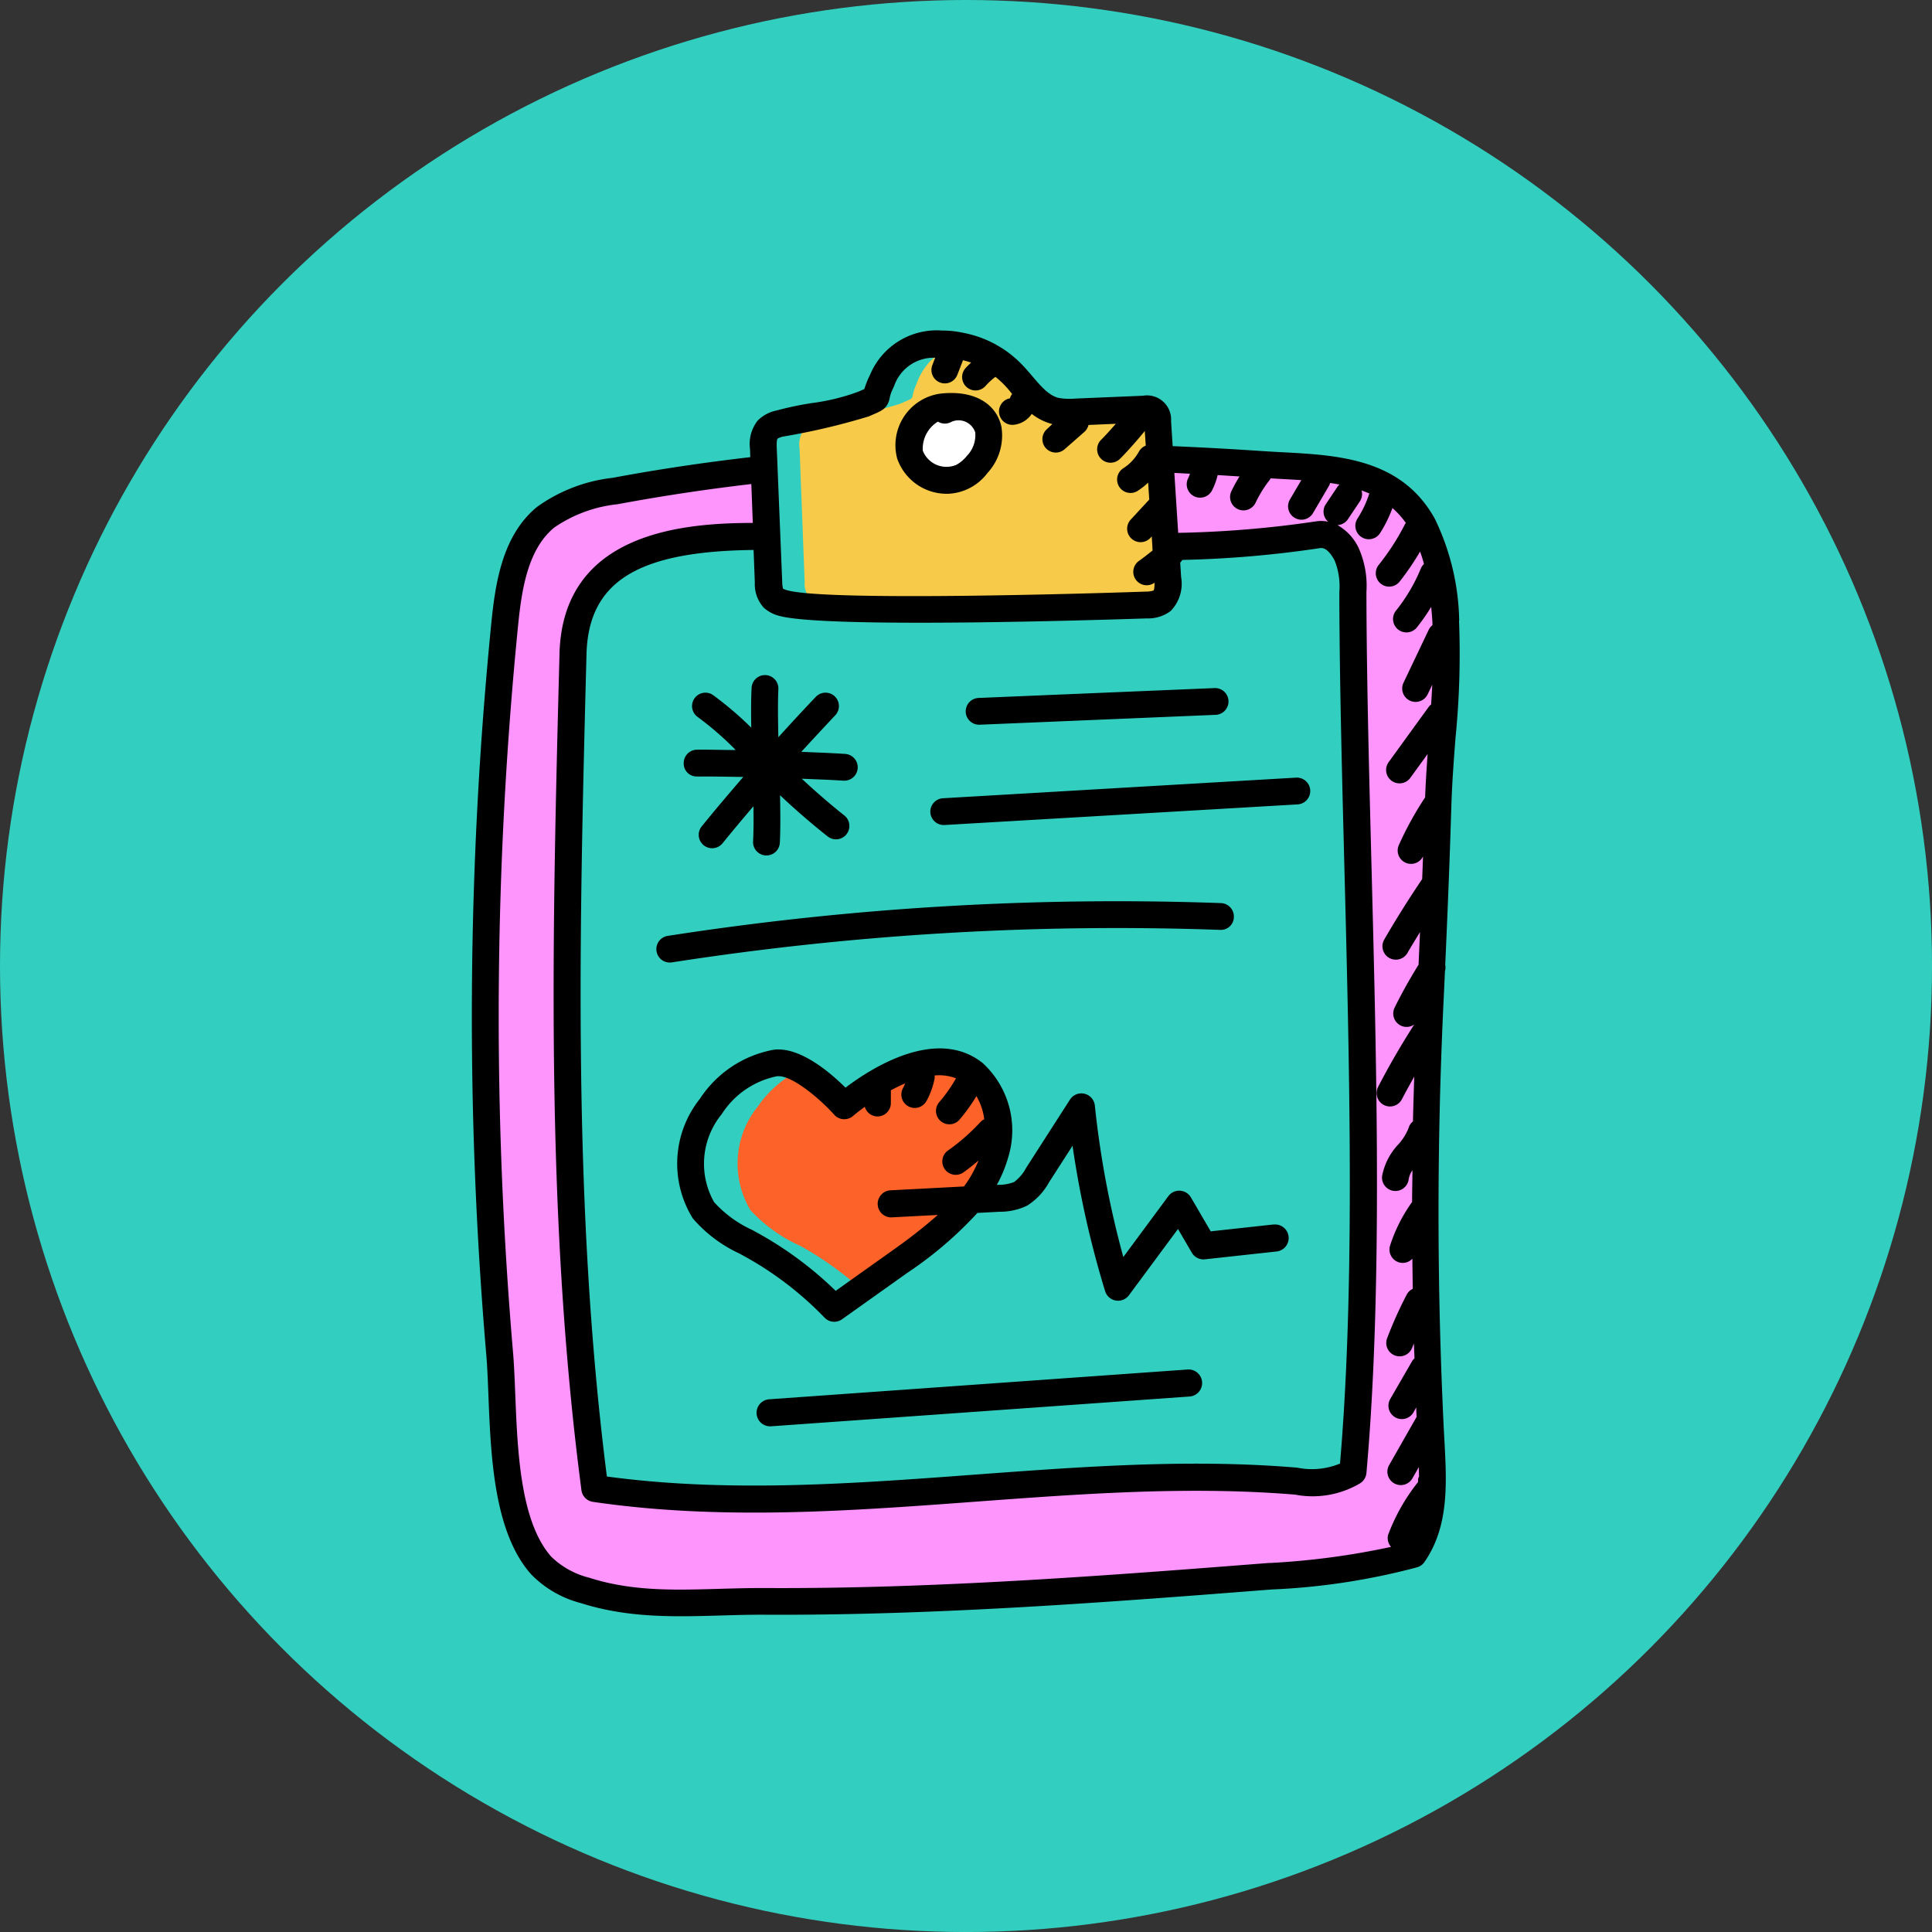 <svg xmlns="http://www.w3.org/2000/svg" width="68.375" height="68.375" viewBox="0 0 68.375 68.375">
  <rect x="0" y="0" width="68.375" height="68.375" fill="#333333" stroke="none"/>
  <g id="Grupo_1063984" data-name="Grupo 1063984" transform="translate(-600 -5987.3)">
    <circle id="Elipse_4807" data-name="Elipse 4807" cx="34.188" cy="34.188" r="34.188" transform="translate(600 5987.3)" fill="#32cfc0"/>
    <g id="Medical_Report" transform="translate(603.59 5996.998)">
      <g id="Grupo_1044704" data-name="Grupo 1044704" transform="translate(13.111 2.002)">
        <g id="Grupo_1044698" data-name="Grupo 1044698" transform="translate(9.389 25.877)">
          <path id="Trazado_776433" data-name="Trazado 776433" d="M42.05,59.848c-.46,1.678-1.972,2.82-3.389,3.83-.455.322-.905.64-1.356.962a12.043,12.043,0,0,0-2.133-1.522,5.483,5.483,0,0,1-1.782-1.27,3.207,3.207,0,0,1,.256-3.674,3.97,3.97,0,0,1,1.517-1.308,6.947,6.947,0,0,1,1.545,1.28,8.463,8.463,0,0,1,.948-.692c.853-.545,2.138-1.142,3.181-.721a1.832,1.832,0,0,1,.479.28,2.747,2.747,0,0,1,.735,2.835Z" transform="translate(-32.917 -56.591)" fill="#fd6229"/>
        </g>
        <g id="Grupo_1044700" data-name="Grupo 1044700" transform="translate(0.473 4.541)">
          <g id="Grupo_1044699" data-name="Grupo 1044699">
            <path id="Trazado_776434" data-name="Trazado 776434" d="M47.834,23.783c.066-2.162.408-4.266.27-6.452a7.962,7.962,0,0,0-.806-3.4c-1.18-2.152-3.584-2.015-5.717-2.157-1.2-.076-2.408-.147-3.612-.194.066,1.038.133,2.071.2,3.11a39.313,39.313,0,0,0,5.423-.427c.46-.076.782.28,1,.687a2.866,2.866,0,0,1,.223,1.342c.014,9.272.82,21.9,0,31.139a3.372,3.372,0,0,1-2.389.294c-8.186-.583-16.316,1.488-24.441.294-1.28-9.774-1.029-19.677-.773-29.527.095-3.7,3.551-4.2,6.831-4.171-.028-.792-.062-1.583-.09-2.375q-2.631.284-5.243.773a5.31,5.31,0,0,0-2.474.929c-1.076.891-1.313,2.427-1.451,3.811a140.732,140.732,0,0,0-.64,17.193q.107,4.309.469,8.6c.175,2.124-.047,5.783,1.465,7.5a3.406,3.406,0,0,0,1.555.877c2.128.678,4.2.374,6.361.389,5.944.033,12.012-.431,17.909-.891a23.172,23.172,0,0,0,5.053-.768c.858-1.237.678-2.83.607-4.333-.251-5.072-.256-10.158-.014-15.23.109-2.337.209-4.674.28-7.011Z" transform="translate(-14.11 -11.582)" fill="#fd95fd"/>
          </g>
        </g>
        <g id="Grupo_1044701" data-name="Grupo 1044701" transform="translate(11.588 0.54)">
          <path id="Trazado_776435" data-name="Trazado 776435" d="M50.4,12.153a.912.912,0,0,1-.569.152q-3.7.135-7.4.152l-1.019.014a10.792,10.792,0,0,1-1.176-.085,13.3,13.3,0,0,1-2-.156.836.836,0,0,1-.318-.166.8.8,0,0,1-.171-.564c-.019-.54-.043-1.076-.062-1.616-.028-.792-.062-1.583-.09-2.375-.009-.247-.019-.488-.028-.735a.9.9,0,0,1,.147-.659.852.852,0,0,1,.431-.218A26.249,26.249,0,0,0,41.107,5.2c.673-.3.313-.081.6-.716a2.238,2.238,0,0,1,.54-.858,2.251,2.251,0,0,1,1.014-.488,3.423,3.423,0,0,1,1.811.967c.479.488.858,1.152,1.522,1.332a2.613,2.613,0,0,0,.744.043l.607-.028a2.635,2.635,0,0,0,.668.028c.479-.019.958-.043,1.436-.062a.27.27,0,0,1,.062.038.55.55,0,0,1,.128.379c.028.436.057.867.085,1.3.066,1.038.133,2.071.2,3.11.024.37.047.735.071,1.1a.927.927,0,0,1-.2.8Z" transform="translate(-37.558 -3.142)" fill="#f7ca49"/>
        </g>
        <g id="Grupo_1044702" data-name="Grupo 1044702" transform="translate(15.455 2.696)">
          <path id="Trazado_776436" data-name="Trazado 776436" d="M46.884,7.7a1.371,1.371,0,0,0-1.122,1.682,1.371,1.371,0,0,0,1.864.785,1.74,1.74,0,0,0,.517-.434A1.5,1.5,0,0,0,48.536,8.5,1.092,1.092,0,0,0,47,7.809" transform="translate(-45.714 -7.688)" fill="#fff"/>
        </g>
        <g id="Grupo_1044703" data-name="Grupo 1044703">
          <path id="Trazado_776437" data-name="Trazado 776437" d="M48.052,12.267a8.61,8.61,0,0,0-.859-3.6c-1.179-2.136-3.414-2.254-5.386-2.359-.243-.013-.485-.026-.724-.042-1.093-.074-2.152-.131-3.171-.175l-.057-.883a.854.854,0,0,0-1-.9l-2.393.1a2.266,2.266,0,0,1-.6-.026c-.49-.133-.835-.725-1.306-1.2a3.886,3.886,0,0,0-2.048-1.1A3.5,3.5,0,0,0,29.751,2,2.555,2.555,0,0,0,27.2,3.571a3.152,3.152,0,0,0-.2.5l-.217.095a7.517,7.517,0,0,1-1.634.4,11.728,11.728,0,0,0-1.269.267,1.294,1.294,0,0,0-.656.355,1.335,1.335,0,0,0-.271,1l.011.293c-1.664.193-3.3.437-4.869.731a5.678,5.678,0,0,0-2.677,1.028c-1.218,1-1.476,2.659-1.622,4.136a140.806,140.806,0,0,0-.176,25.869c.036.424.056.921.076,1.446.085,2.154.192,4.835,1.507,6.323a3.777,3.777,0,0,0,1.764,1.023c2.2.7,4.351.4,6.5.411,6.067.033,12.379-.458,17.948-.893a23.839,23.839,0,0,0,5.155-.787.475.475,0,0,0,.251-.183c.929-1.34.778-2.969.69-4.631-.249-5.033-.254-10.14-.014-15.18.011-.23.027-.573.051-1.1a.468.468,0,0,0,.01-.226c.293-6.553.145-5.191.363-8.025a30.022,30.022,0,0,0,.125-4.155Zm-9.528-5.2a1.378,1.378,0,0,1-.061.154.474.474,0,0,0,.84.44,2.339,2.339,0,0,0,.2-.545c.254.014.516.032.774.048a5.247,5.247,0,0,0-.291.531.474.474,0,0,0,.857.405,4.285,4.285,0,0,1,.51-.822.457.457,0,0,0,.024-.047l.379.022c.238.013.474.025.708.041l-.4.682a.474.474,0,1,0,.818.479l.574-.98a.443.443,0,0,0,.027-.08q.17.025.335.056a.451.451,0,0,0-.066.066l-.424.634a.469.469,0,0,0,.087.614,1.235,1.235,0,0,0-.426-.012,37.643,37.643,0,0,1-4.882.407l-.136-2.121c.179.008.367.019.55.028Zm-15.4,3.855a1.228,1.228,0,0,0,.321.891,1.28,1.28,0,0,0,.507.275c1.544.467,11.435.154,13.039.1a1.326,1.326,0,0,0,.848-.261,1.377,1.377,0,0,0,.372-1.2l-.033-.515a.458.458,0,0,0,.076-.094,38.264,38.264,0,0,0,4.88-.419c.166-.023.34.122.509.438a2.455,2.455,0,0,1,.167,1.118c.014,9.253.812,21.639.024,30.844a2.6,2.6,0,0,1-1.514.145c-8.094-.686-16.367,1.4-24.432.313-1.228-9.632-.971-19.522-.722-29.091.066-2.568,1.787-3.656,5.914-3.7Zm.8-5.093a.672.672,0,0,1,.21-.078,23.947,23.947,0,0,0,3.027-.714l.176-.077c.284-.123.489-.212.56-.572a1.161,1.161,0,0,1,.1-.3l.057-.125a1.483,1.483,0,0,1,1.452-1l-.1.263a.474.474,0,1,0,.885.341l.2-.515a2.953,2.953,0,0,1,.287.082c-.066.064-.135.127-.2.2a.474.474,0,0,0,.713.625,2.425,2.425,0,0,1,.348-.32,3.364,3.364,0,0,1,.59.608.469.469,0,0,0-.076.151.474.474,0,0,0,.13.938.881.881,0,0,0,.642-.386,1.972,1.972,0,0,0,.687.35l.043.008L33.45,5.5a.474.474,0,0,0,.625.712l.72-.632a.462.462,0,0,0,.137-.238L35.9,5.3c-.193.222-.412.462-.514.56a.474.474,0,1,0,.654.687c.193-.184.668-.718.885-.993l.034.52a.464.464,0,0,0-.236.2,1.649,1.649,0,0,1-.558.6.474.474,0,1,0,.509.8,2.582,2.582,0,0,0,.37-.292l.039.6-.657.711a.474.474,0,1,0,.7.643l.045-.049.024.379c0,.009,0,.016,0,.025l.006.095c-.16.123-.317.251-.482.367a.474.474,0,0,0,.546.775l.005,0c0,.2-.022.258-.035.273a.884.884,0,0,1-.276.038c-1.43.052-11.336.362-12.711-.053-.09-.028-.122-.051-.126-.049a1.048,1.048,0,0,1-.029-.242L23.9,6.154c-.009-.225.008-.3.028-.325ZM41.347,45.614c-5.55.433-11.842.925-17.869.89-2.267-.009-4.208.276-6.219-.366a2.948,2.948,0,0,1-1.34-.744c-1.387-1.569-1.175-5.145-1.352-7.226a139.773,139.773,0,0,1,.175-25.695c.127-1.288.341-2.727,1.282-3.5a4.851,4.851,0,0,1,2.249-.827C19.8,7.861,21.384,7.621,23,7.432l.052,1.376c-2.348.007-6.729.278-6.841,4.634-.253,9.725-.514,19.782.777,29.6a.479.479,0,0,0,.406.412c8.3,1.216,16.617-.933,24.85-.256a3.3,3.3,0,0,0,2.3-.4.479.479,0,0,0,.225-.365c.831-9.306.016-21.832,0-31.181a3.29,3.29,0,0,0-.28-1.567,1.835,1.835,0,0,0-.744-.8.471.471,0,0,0,.369-.207l.424-.634a.467.467,0,0,0,.059-.385q.143.051.279.111c0,.009-.011.015-.014.024a3.676,3.676,0,0,1-.409.859.474.474,0,0,0,.8.515,4.616,4.616,0,0,0,.437-.886,2.983,2.983,0,0,1,.475.528.422.422,0,0,0-.028.036,8.36,8.36,0,0,1-.943,1.46.474.474,0,0,0,.738.594,9.292,9.292,0,0,0,.736-1.078c.051.145.1.291.137.44a.469.469,0,0,0-.111.161,6.086,6.086,0,0,1-.879,1.49.474.474,0,0,0,.74.593,7.034,7.034,0,0,0,.506-.726c.017.186.033.37.044.548,0,.034,0,.068,0,.1a.465.465,0,0,0-.131.161l-.893,1.876a.474.474,0,1,0,.856.408l.162-.34q-.017.349-.04.7a.448.448,0,0,0-.07.064L45.56,17.268a.474.474,0,1,0,.767.557l.608-.838c-.037.507-.069,1.019-.089,1.535a11.855,11.855,0,0,0-.931,1.69.473.473,0,0,0,.857.4q-.014.393-.03.8c-.472.7-.924,1.416-1.343,2.143a.474.474,0,0,0,.822.473c.143-.248.295-.493.444-.739-.016.373-.033.757-.051,1.155-.306.492-.592,1-.847,1.518a.474.474,0,0,0,.216.635.465.465,0,0,0,.479-.039c-.459.716-.891,1.458-1.28,2.211a.474.474,0,1,0,.843.435c.138-.268.288-.531.436-.8-.016.528-.034,1.056-.045,1.585a.46.46,0,0,0-.153.228,1.857,1.857,0,0,1-.368.589,2.231,2.231,0,0,0-.571,1.114.474.474,0,1,0,.941.116.782.782,0,0,1,.132-.318c0,.374-.012.748-.012,1.123a5.591,5.591,0,0,0-.776,1.533.474.474,0,0,0,.3.6.462.462,0,0,0,.486-.127q.006.534.014,1.068a.463.463,0,0,0-.212.2,14.393,14.393,0,0,0-.693,1.541.474.474,0,1,0,.886.337c.019-.049.041-.1.06-.145.005.176.014.352.02.528a.455.455,0,0,0-.078.088l-.78,1.349a.474.474,0,1,0,.821.475l.1-.177c0,.111.007.223.012.335l-.972,1.706a.474.474,0,0,0,.824.469l.229-.4c0,.111,0,.22.006.329a.453.453,0,0,0-.034.1.486.486,0,0,0,0,.1,6.855,6.855,0,0,0-1.063,1.876.465.465,0,0,0,.106.421,26.837,26.837,0,0,1-4.3.571Z" transform="translate(-13.111 -2.002)"/>
          <path id="Trazado_776438" data-name="Trazado 776438" d="M46.545,10.228a1.832,1.832,0,0,0,1.434-.736,1.958,1.958,0,0,0,.494-1.635c-.152-.722-.844-1.322-2.164-1.174a1.842,1.842,0,0,0-1.527,2.29,1.852,1.852,0,0,0,1.764,1.254Zm-.322-2.555a.473.473,0,0,0,.485.006.622.622,0,0,1,.838.374,1.048,1.048,0,0,1-.293.83,1.278,1.278,0,0,1-.373.319.9.9,0,0,1-1.19-.5,1.123,1.123,0,0,1,.534-1.028Z" transform="translate(-29.733 -4.452)"/>
          <path id="Trazado_776439" data-name="Trazado 776439" d="M29.413,31.315c.539-.006,1.082.007,1.624.014-.5.578-.992,1.159-1.47,1.748a.474.474,0,1,0,.736.6q.537-.66,1.094-1.311c.007.465.006.894-.013,1.241a.474.474,0,0,0,.449.5h.025a.474.474,0,0,0,.473-.449c.024-.466.02-1.056.007-1.681.543.509,1.106,1,1.686,1.457a.474.474,0,0,0,.589-.743c-.518-.411-1.02-.846-1.507-1.3.492.022.986.037,1.475.07h.032a.474.474,0,0,0,.031-.947c-.515-.035-1.035-.051-1.553-.074q.6-.654,1.2-1.292a.474.474,0,1,0-.686-.655c-.448.469-.889.947-1.326,1.43-.015-.639-.021-1.241,0-1.7a.474.474,0,1,0-.947-.05c-.021.4-.021.888-.012,1.412a12.194,12.194,0,0,0-1.362-1.161.474.474,0,0,0-.524.79,11.332,11.332,0,0,1,1.253,1.078c.026.029.053.056.079.084-.456,0-.913-.017-1.368-.012a.474.474,0,0,0-.469.479.457.457,0,0,0,.479.469Z" transform="translate(-21.433 -15.532)"/>
          <path id="Trazado_776440" data-name="Trazado 776440" d="M50.49,29.988l8.335-.349a.474.474,0,1,0-.04-.947l-8.335.349a.474.474,0,1,0,.04.947Z" transform="translate(-32.511 -16.04)"/>
          <path id="Trazado_776441" data-name="Trazado 776441" d="M47.806,37.053h.028l12.5-.73a.474.474,0,1,0-.055-.947l-12.5.73a.474.474,0,0,0,.027.947Z" transform="translate(-31.111 -19.555)"/>
          <path id="Trazado_776442" data-name="Trazado 776442" d="M27.43,46.771a102.662,102.662,0,0,1,19.4-1.151.459.459,0,0,0,.491-.457.474.474,0,0,0-.457-.491,103.668,103.668,0,0,0-19.58,1.161.474.474,0,1,0,.146.937Z" transform="translate(-20.355 -24.411)"/>
          <path id="Trazado_776443" data-name="Trazado 776443" d="M49.525,61.823l-2.224.243-.7-1.2a.479.479,0,0,0-.8-.044l-1.593,2.153A33.433,33.433,0,0,1,43.2,57.613a.479.479,0,0,0-.88-.209l-1.551,2.415a1.485,1.485,0,0,1-.424.5,1.461,1.461,0,0,1-.57.1l-.042,0a4.592,4.592,0,0,0,.4-.969,3.235,3.235,0,0,0-.89-3.329c-1.637-1.33-3.979.186-4.867.86-.547-.543-1.623-1.459-2.54-1.342a3.972,3.972,0,0,0-2.613,1.736h0a3.678,3.678,0,0,0-.251,4.233,4.876,4.876,0,0,0,1.653,1.245l.277.153a11.937,11.937,0,0,1,2.734,2.116.474.474,0,0,0,.616.057l2.309-1.642a13.609,13.609,0,0,0,2.484-2.123l.779-.041a2.216,2.216,0,0,0,.977-.215,2.246,2.246,0,0,0,.774-.821l.836-1.3a34.4,34.4,0,0,0,1.153,5.146.479.479,0,0,0,.843.145l1.736-2.345.489.838a.477.477,0,0,0,.466.235l2.533-.277a.479.479,0,0,0-.1-.953Zm-13.515.94-1.982,1.409a12.871,12.871,0,0,0-2.662-1.994l-.287-.159a4.116,4.116,0,0,1-1.354-.987,2.765,2.765,0,0,1,.268-3.11h0a3.032,3.032,0,0,1,1.963-1.346.435.435,0,0,1,.056,0c.509,0,1.461.8,1.966,1.364a.474.474,0,0,0,.667.04c.006-.005.164-.14.415-.322a.468.468,0,0,0,.447.342.474.474,0,0,0,.474-.474v-.451c.163-.088.331-.172.506-.246a1.75,1.75,0,0,1-.077.17.474.474,0,0,0,.83.458,2.725,2.725,0,0,0,.289-.8.45.45,0,0,0,0-.107,1.677,1.677,0,0,1,.758.1,5.339,5.339,0,0,1-.6.852.474.474,0,0,0,.715.622,6.264,6.264,0,0,0,.607-.843,2.115,2.115,0,0,1,.277.818.465.465,0,0,0-.129.093A7.179,7.179,0,0,1,38,59.207a.474.474,0,0,0,.543.777c.187-.131.364-.276.54-.423a4.12,4.12,0,0,1-.514.917l-2.6.136a.479.479,0,1,0,.05.957l1.624-.085a18.2,18.2,0,0,1-1.637,1.278Z" transform="translate(-21.154 -30.188)"/>
          <path id="Trazado_776444" data-name="Trazado 776444" d="M49.619,79.567l-14.81,1.054a.479.479,0,1,0,.068.956l14.81-1.054a.479.479,0,0,0-.068-.956Z" transform="translate(-24.289 -42.799)"/>
        </g>
      </g>
    </g>
  </g>
</svg>
